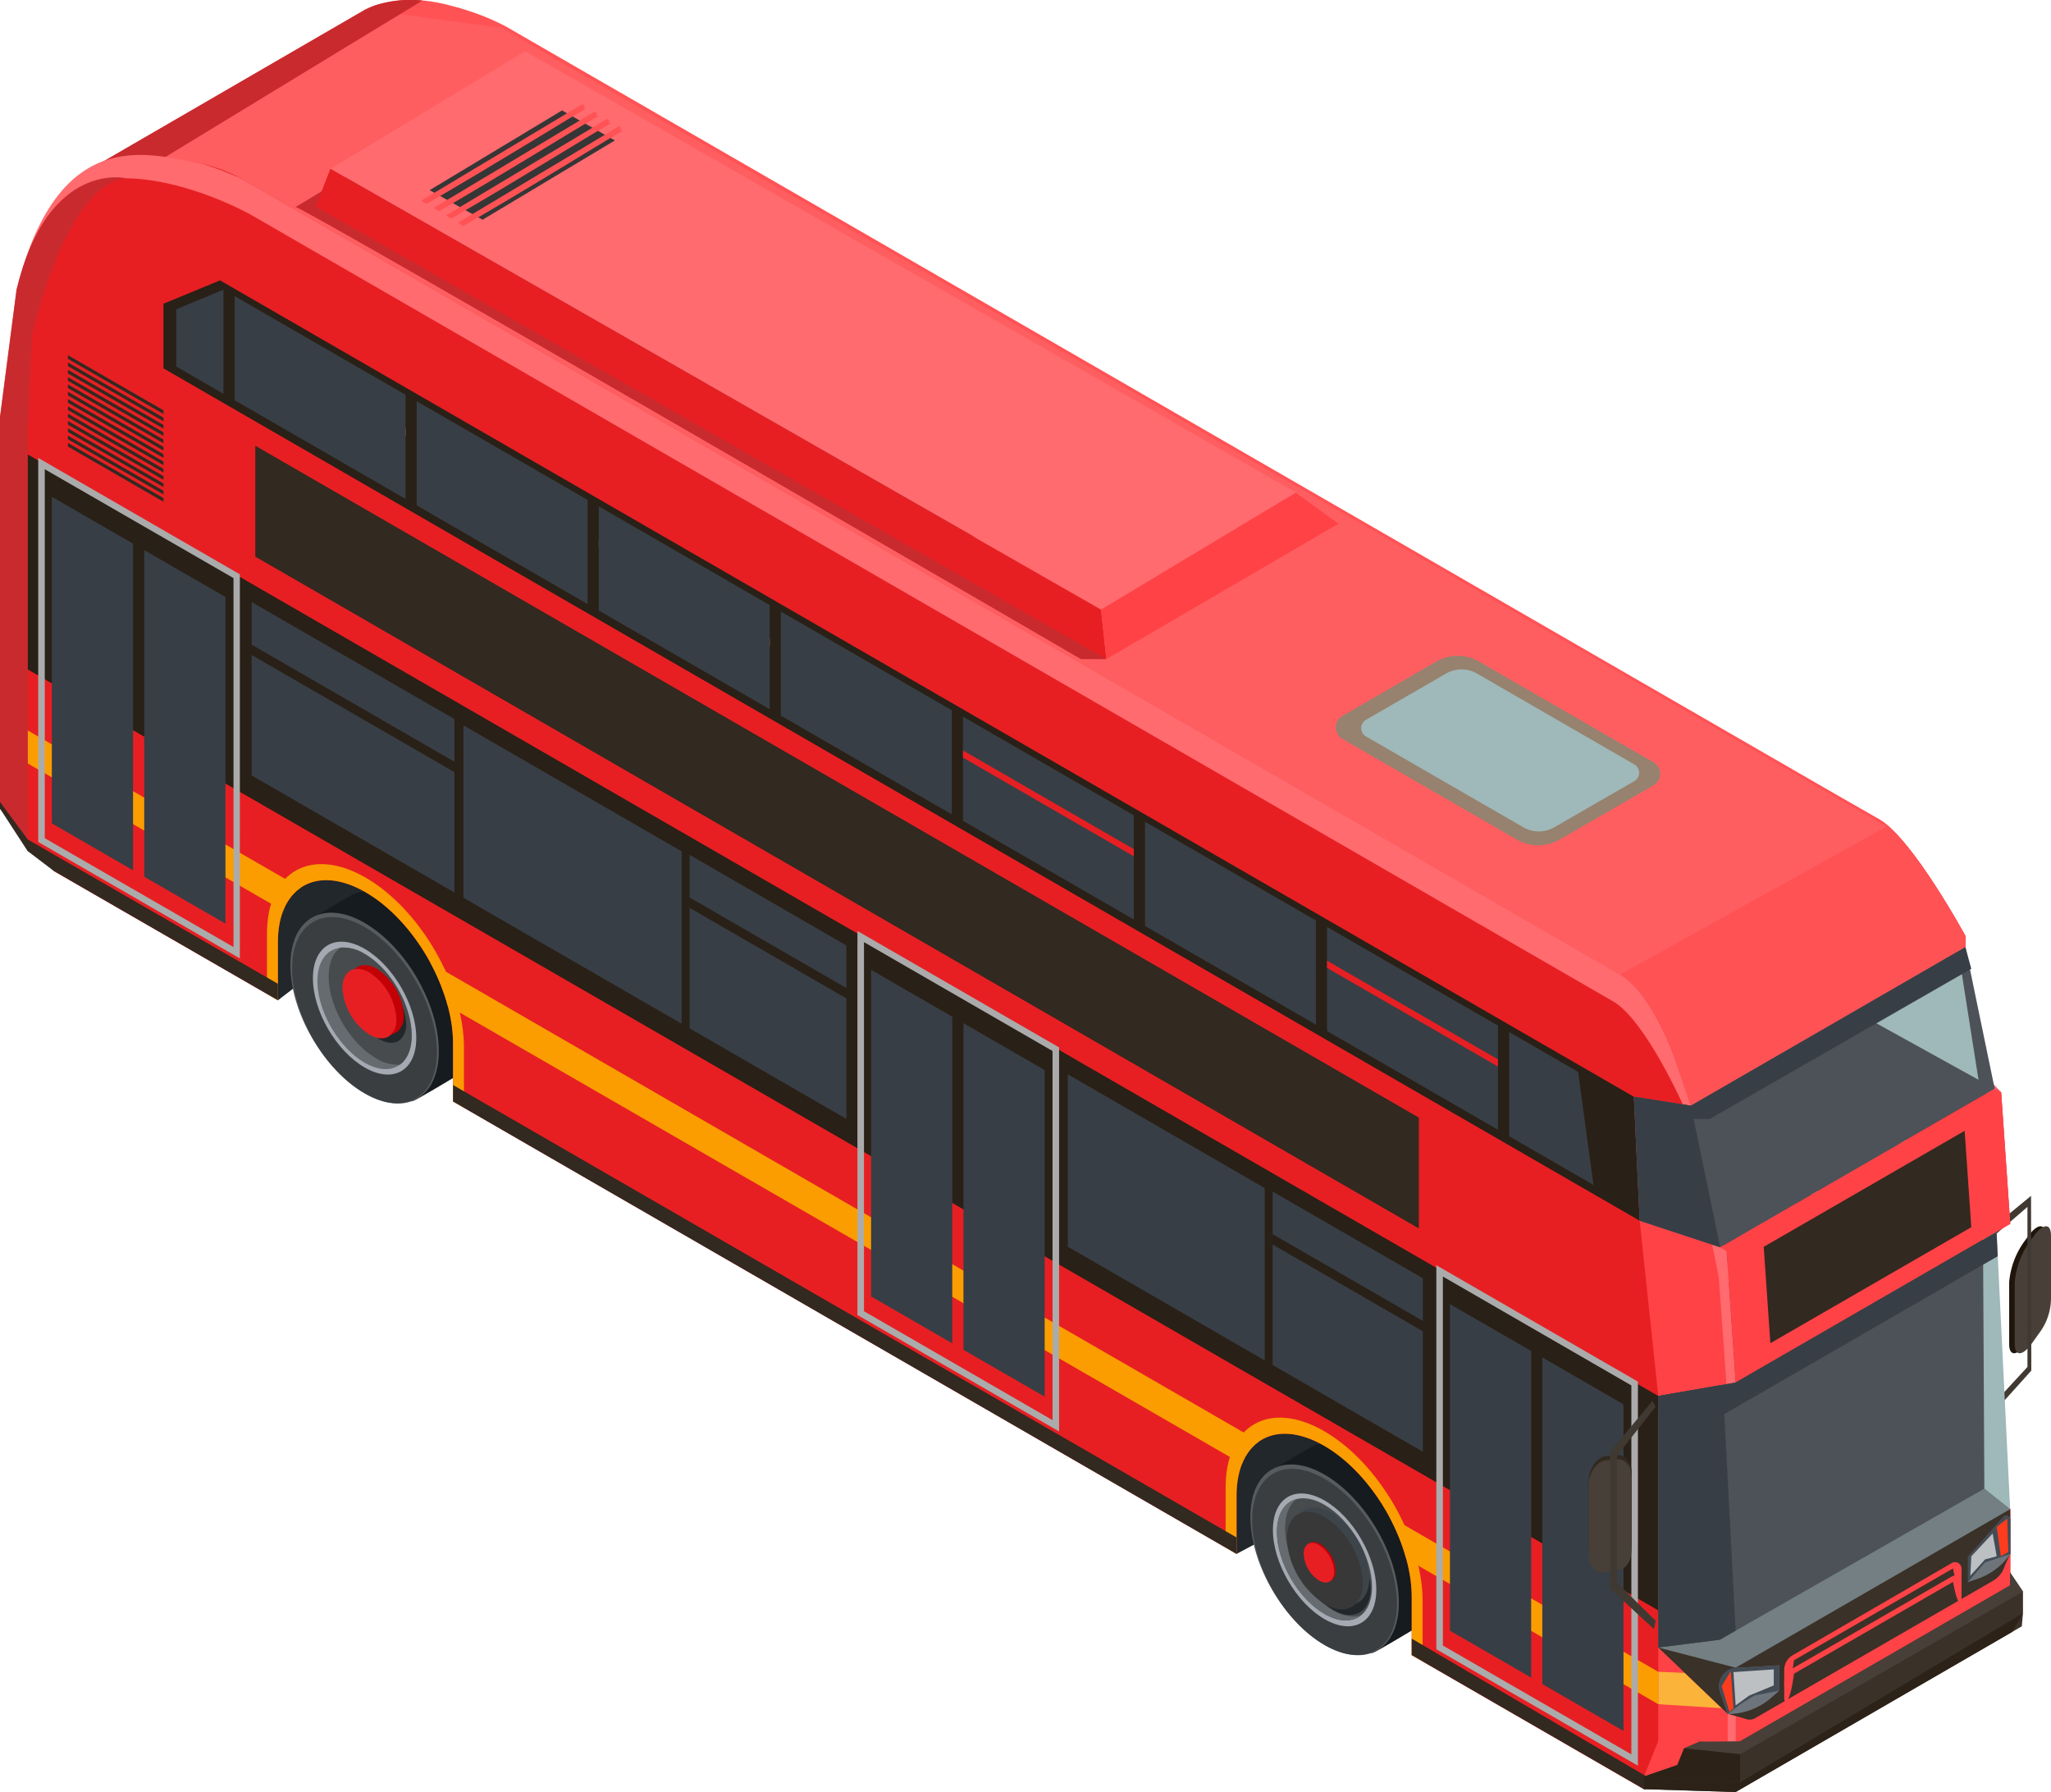 <svg xmlns="http://www.w3.org/2000/svg" viewBox="0 0 404.01 352.95"><defs><style>.cls-1{isolation:isolate;}.cls-2{fill:#1f150b;}.cls-3{fill:#484038;}.cls-4{fill:#403932;}.cls-5{fill:#21272b;}.cls-6{fill:#151b1f;}.cls-7{fill:#585b5d;}.cls-8{fill:#3a3e40;}.cls-9{fill:#a5a9b2;}.cls-10{fill:#484b4d;}.cls-11{fill:#3d454b;}.cls-12{fill:#666b70;}.cls-13{fill:#383838;}.cls-14{fill:#c20005;}.cls-15{fill:#e71f23;}.cls-16{fill:#322920;}.cls-17{mix-blend-mode:multiply;}.cls-18{fill:#ababab;}.cls-19{fill:#4d5258;}.cls-20{fill:#d7a32f;}.cls-21{fill:#eb6878;}.cls-22{fill:#ff5255;}.cls-23{fill:#ff5e61;}.cls-24{fill:#c92a2e;}.cls-25{fill:#fb9d00;}.cls-26{fill:#ff4246;}.cls-27{fill:#fcb339;}.cls-28{fill:#292017;}.cls-29{fill:#383e45;}.cls-30{fill:#ff6b6e;}.cls-31{fill:#3a3128;}.cls-32{fill:#9fb8b9;}.cls-33{fill:#737f82;}.cls-34{fill:#6d747b;}.cls-35{fill:#434c55;}.cls-36{fill:#fd3c1d;}.cls-37{fill:#bdc0c3;}.cls-38{fill:#2c2218;}.cls-39{fill:#96826e;}.cls-40{fill:#363636;}</style></defs><g class="cls-1"><g id="Layer_2" data-name="Layer 2"><g id="Layer_1-2" data-name="Layer 1"><path class="cls-2" d="M399.75,243.15l-.81,1.11a16,16,0,0,0-3.17,8.27v12.2c0,2.33,1.42,2.4,3.17.16l1.6-2.25a11.44,11.44,0,0,0,2.37-7.13v-12.2C402.91,241,401.5,240.91,399.75,243.15Z"/><path class="cls-3" d="M400.85,243.15l-.82,1.11a16,16,0,0,0-3.16,8.27v12.2c0,2.33,1.41,2.4,3.16.16l1.6-2.25a11.45,11.45,0,0,0,2.38-7.13v-12.2C404,241,402.59,240.91,400.85,243.15Z"/><polygon class="cls-4" points="387.06 284.48 400.13 269.95 400.08 235.53 390.45 243.43 391.08 244.86 399.37 237.71 399.37 269.23 386.33 283.37 387.06 284.48"/><polygon class="cls-5" points="54.74 197.02 61.64 191.71 109.44 217.28 243.58 306.05 253.13 300.95 291.92 326.01 285.61 230.38 98.92 145.62 39.78 138.84 54.74 197.02"/><path class="cls-6" d="M253.65,294.55c0,9.27,6.55,20.56,14.63,25.23,3.18,1.83-.22,6.33,2.18,5.74.64-.16,7.59-4.37,8.16-4.69,2.65-1.51,4.28-4.76,4.28-9.39,0-9.27-6.54-20.56-14.62-25.23-3.73-2.15-7.14-2.51-9.72-1.36-.25.11-6.66,3.9-6.9,4C249.08,290.42,253.65,290,253.65,294.55Z"/><path class="cls-7" d="M246.3,298.78c0,9.27,6.55,20.56,14.63,25.22s14.62.93,14.62-8.34S269,295.1,260.93,290.44,246.3,289.51,246.3,298.78Z"/><ellipse class="cls-8" cx="260.91" cy="307.62" rx="11.61" ry="20.11" transform="translate(-119.58 173.73) rotate(-30.31)"/><path class="cls-9" d="M250.74,301.34c0,6.46,4.56,14.32,10.19,17.57s10.18.64,10.18-5.81-4.56-14.32-10.18-17.56S250.74,294.89,250.74,301.34Z"/><path class="cls-10" d="M270.26,312.53c0,5.93-4.19,8.32-9.36,5.34s-9.37-10.22-9.37-16.15,4.2-8.32,9.37-5.34S270.26,306.6,270.26,312.53Z"/><path class="cls-5" d="M270,312.78c0,4.74-3.35,6.65-7.48,4.27A16.51,16.51,0,0,1,255,304.14c0-4.74,3.35-6.65,7.48-4.26A16.47,16.47,0,0,1,270,312.78Z"/><path class="cls-11" d="M269.74,310.81c0,4.74-3.35,6.65-7.48,4.27a16.51,16.51,0,0,1-7.48-12.91c0-4.74,3.35-6.65,7.48-4.26A16.47,16.47,0,0,1,269.74,310.81Z"/><path class="cls-12" d="M255.41,295.26c-1.42,1.06-2.27,3-2.27,5.69,0,5.94,4.19,13.17,9.36,16.15a7.44,7.44,0,0,0,5.49,1.13c-1.72,1.29-4.26,1.28-7.09-.36-5.17-3-9.37-10.22-9.37-16.15C251.53,298.14,253.06,295.85,255.41,295.26Z"/><path class="cls-13" d="M268.45,311.68c0,4.74-3.35,6.65-7.49,4.26a16.47,16.47,0,0,1-7.48-12.9c0-4.74,3.35-6.65,7.48-4.27A16.49,16.49,0,0,1,268.45,311.68Z"/><path class="cls-14" d="M263.11,309.36c0,1.92-1.36,2.7-3,1.73a6.7,6.7,0,0,1-3-5.24c0-1.93,1.36-2.7,3-1.73A6.69,6.69,0,0,1,263.11,309.36Z"/><path class="cls-15" d="M262.8,309.54c0,1.93-1.36,2.7-3,1.73a6.69,6.69,0,0,1-3-5.24c0-1.92,1.36-2.7,3-1.73A6.69,6.69,0,0,1,262.8,309.54Z"/><path class="cls-6" d="M64.55,185.89c0,9.26,6.54,20.56,14.62,25.22,3.18,1.84-.22,6.33,2.18,5.74.65-.16,7.6-4.36,8.16-4.68,2.65-1.51,4.29-4.76,4.29-9.4,0-9.27-6.55-20.56-14.63-25.22-3.73-2.16-7.14-2.52-9.72-1.37-.25.11-6.66,3.9-6.89,4C60,181.75,64.55,181.31,64.55,185.89Z"/><path class="cls-7" d="M57.2,190.11c0,9.27,6.54,20.56,14.62,25.23s14.62.93,14.62-8.34-6.54-20.56-14.62-25.23S57.2,180.84,57.2,190.11Z"/><path class="cls-8" d="M57.54,190.72c0,9,6.39,20.05,14.27,24.6s14.26.91,14.26-8.13-6.38-20.06-14.26-24.61S57.54,181.68,57.54,190.72Z"/><path class="cls-9" d="M61.64,192.68c0,6.45,4.56,14.31,10.18,17.56S82,210.89,82,204.43s-4.56-14.31-10.18-17.56S61.64,186.22,61.64,192.68Z"/><path class="cls-12" d="M81.09,204c0,2.68-.88,4.64-2.31,5.68-1.71,1.26-4.22,1.22-7-.41-5.12-3-9.26-10.17-9.25-16.06,0-3.88,1.83-6.24,4.53-6.53a7.88,7.88,0,0,1,4.79,1.25C77,190.86,81.11,198.06,81.09,204Z"/><path class="cls-10" d="M81.09,204c0,2.68-.88,4.64-2.31,5.68A7.88,7.88,0,0,1,74,208.38c-5.12-3-9.27-10.18-9.25-16.07,0-2.69.88-4.64,2.31-5.68a7.88,7.88,0,0,1,4.79,1.25C77,190.86,81.11,198.06,81.09,204Z"/><path class="cls-5" d="M80,201.64a3.86,3.86,0,0,1-1.32,3.25c-1,.72-2.41.69-4-.24a11.68,11.68,0,0,1-5.29-9.19c0-2.22,1-3.56,2.59-3.73a4.54,4.54,0,0,1,2.73.72A11.73,11.73,0,0,1,80,201.64Z"/><path class="cls-14" d="M79.53,200a3.83,3.83,0,0,1-1.32,3.25c-1,.72-2.41.7-4-.23a11.73,11.73,0,0,1-5.29-9.19c0-2.22,1-3.56,2.59-3.73a4.48,4.48,0,0,1,2.74.72A11.7,11.7,0,0,1,79.53,200Z"/><path class="cls-15" d="M78.08,200.75A3.86,3.86,0,0,1,76.76,204c-1,.72-2.41.69-4-.24a11.72,11.72,0,0,1-5.29-9.19c0-2.22,1.05-3.56,2.59-3.73a4.55,4.55,0,0,1,2.74.72A11.72,11.72,0,0,1,78.08,200.75Z"/><path class="cls-15" d="M73.87,17.12V120.84l10.56,8,44.18,25.51V142.91c0-10.93,7.72-15.34,17.25-9.84s17.26,18.83,17.26,29.76v11.46L317.45,263.4V251.93c0-10.92,7.72-15.33,17.25-9.83S352,260.93,352,271.86v11.46l35.84,32.13,8.16,2.31V297.24l-5.34-9.68V238l5.34,3.08-1.79-25.92-1.8-1.84-7.1-27.86,1.88,1.08v-2.16s-10.43-19.22-17-23L98.27,7.61C94.83,5.63,93,2,89.72,1.4,79.74-.38,73.87,22.25,73.87,17.12Z"/><path class="cls-8" d="M319.91,256.18c0,9.37,6.62,20.8,14.79,25.52s14.8.94,14.8-8.44-6.63-20.8-14.8-25.52S319.91,246.8,319.91,256.18Z"/><ellipse class="cls-8" cx="145.86" cy="155.69" rx="12.04" ry="20.86" transform="translate(-58.64 94.9) rotate(-30.31)"/><polygon class="cls-16" points="79.31 89.19 390.52 280.3 390.52 237.95 79.31 46.84 79.31 89.19"/><g class="cls-17"><path class="cls-18" d="M354,200.42,123.52,67.35V44L354,177.09ZM124.81,66.6,352.72,198.19V177.84L124.81,46.25Z"/></g><polygon class="cls-16" points="106.08 29.89 392.38 213.33 385.27 185.47 107.31 18.28 96.17 22.89 106.08 29.89"/><polygon class="cls-19" points="324.56 200.43 354.15 217.51 354.15 209.12 324.56 192.03 324.56 200.43"/><polygon class="cls-19" points="324.56 233.7 354.15 250.78 354.15 227.05 324.56 209.97 324.56 233.7"/><polygon class="cls-19" points="284.2 202.89 322.99 225.29 322.99 191.34 284.2 168.94 284.2 202.89"/><polygon class="cls-19" points="209.71 134.12 240.6 151.95 240.6 143.55 209.71 125.72 209.71 134.12"/><polygon class="cls-19" points="209.71 159.89 240.6 177.72 240.6 153.99 209.71 136.16 209.71 159.89"/><polygon class="cls-19" points="123.44 84.31 163.39 107.38 163.39 98.98 123.44 75.92 123.44 84.31"/><polygon class="cls-19" points="123.44 110.08 163.39 133.14 163.39 109.42 123.44 86.36 123.44 110.08"/><polygon class="cls-19" points="165.17 134.17 208.14 158.98 208.14 125.03 165.17 100.21 165.17 134.17"/><polygon class="cls-19" points="335.28 160.42 368.95 179.86 359.04 165.06 325.38 145.62 335.28 160.42"/><polygon class="cls-19" points="299.41 139.72 333.08 159.16 323.18 144.36 289.51 124.92 299.41 139.72"/><polygon class="cls-19" points="263.55 119.01 297.22 138.45 287.31 123.65 253.65 104.21 263.55 119.01"/><polygon class="cls-16" points="263.55 106.56 287.31 131.72 287.31 130.31 263.55 105.15 263.55 106.56"/><polygon class="cls-20" points="191.82 65.15 225.49 84.59 225.49 83.18 191.82 63.74 191.82 65.15"/><polygon class="cls-20" points="110.19 29.45 143.85 48.89 143.85 47.48 110.19 28.04 110.19 29.45"/><polygon class="cls-16" points="325.38 153.69 359.04 173.13 359.04 171.72 325.38 152.28 325.38 153.69"/><polygon class="cls-19" points="227.68 98.3 261.35 117.74 251.45 102.94 217.78 83.5 227.68 98.3"/><polygon class="cls-19" points="191.82 77.6 225.49 97.04 215.59 82.24 181.92 62.8 191.82 77.6"/><polygon class="cls-19" points="155.95 56.89 189.62 76.33 179.72 61.53 146.05 42.09 155.95 56.89"/><polygon class="cls-19" points="120.09 36.18 153.76 55.62 143.85 40.82 110.19 21.38 120.09 36.18"/><polygon class="cls-19" points="108.59 29.54 117.89 34.92 107.99 20.12 98.68 23.98 108.59 29.54"/><polygon class="cls-16" points="87.26 28.03 106.08 38.89 106.08 38.17 87.26 27.31 87.26 28.03"/><polygon class="cls-16" points="87.26 29.47 106.08 40.33 106.08 39.61 87.26 28.75 87.26 29.47"/><polygon class="cls-16" points="87.26 30.91 106.08 41.77 106.08 41.05 87.26 30.19 87.26 30.91"/><polygon class="cls-16" points="87.26 32.35 106.08 43.21 106.08 42.49 87.26 31.63 87.26 32.35"/><polygon class="cls-16" points="87.26 33.79 106.08 44.65 106.08 43.93 87.26 33.07 87.26 33.79"/><polygon class="cls-16" points="87.26 35.23 106.08 46.09 106.08 45.37 87.26 34.51 87.26 35.23"/><polygon class="cls-16" points="87.26 36.67 106.08 47.53 106.08 46.81 87.26 35.95 87.26 36.67"/><polygon class="cls-16" points="87.26 38.1 106.08 48.97 106.08 48.25 87.26 37.38 87.26 38.1"/><polygon class="cls-16" points="87.26 39.55 106.08 50.41 106.08 49.69 87.26 38.83 87.26 39.55"/><polygon class="cls-16" points="87.26 40.98 106.08 51.85 106.08 51.13 87.26 40.27 87.26 40.98"/><polygon class="cls-16" points="87.26 42.42 106.08 53.29 106.08 52.57 87.26 41.7 87.26 42.42"/><polygon class="cls-16" points="87.26 43.87 106.08 54.73 106.08 54.01 87.26 43.15 87.26 43.87"/><polygon class="cls-16" points="87.26 45.3 106.08 56.17 106.08 55.45 87.26 44.58 87.26 45.3"/><path class="cls-21" d="M315.3,250.28v11.88l2.15,1.24V251.93c0-10.92,7.72-15.33,17.25-9.83S352,280.93,352,271.86v11.46l2.14,1.24V272.68c0-12.29-8.69-19.78-19.4-26S315.3,238,315.3,250.28Z"/><path class="cls-21" d="M126.47,141.25v11.88l2.14,1.24V142.91c0-10.93,7.72-15.34,17.25-9.84s17.26,18.83,17.26,29.76v11.46l2.14,1.24V163.65c0-12.29-8.69-27.28-19.4-33.46S126.47,129,126.47,141.25Z"/><polygon class="cls-21" points="394.39 302.4 394.39 294.39 395.96 297.24 395.96 317.76 394.39 317.31 394.39 302.4"/><path class="cls-22" d="M387.15,184.39v2.16l-1.34,0s-1.78-4-4.36-8.53c-.29-.52-.6-1.05-.92-1.58-1-1.66-2.08-3.34-3.21-4.88-.16-.23-.33-.46-.5-.68a19.1,19.1,0,0,0-5-4.9l-2.94-1.7L104,11.41A31.12,31.12,0,0,0,94,7.57c-9.88-1.73-18.6-11.65-18.6,16.51v98l-1.57-1.2V17.12A34,34,0,0,0,72.39,6.69c-.71-2.36-1.25-3.62-.49-4.78h0a10.39,10.39,0,0,1,1.89-.82,22.81,22.81,0,0,1,9.42-1,32.35,32.35,0,0,1,6.5,1.29A46.13,46.13,0,0,1,99.81,5.3L370.13,161.37a11.79,11.79,0,0,1,1.84,1.37C378.57,168.61,387.15,184.39,387.15,184.39Z"/><polygon class="cls-21" points="394.17 215.16 395.96 241.09 394.06 239.99 392.08 219.22 385.27 185.47 392.37 213.33 394.17 215.16"/><polygon class="cls-19" points="102.28 65.7 118.28 74.94 118.28 139.26 102.28 130.03 102.28 65.7"/><polygon class="cls-19" points="84.09 55.19 100.08 64.43 100.08 128.76 84.09 119.52 84.09 55.19"/><polygon class="cls-19" points="377.68 224.7 383.77 239.65 383.77 303.98 377.68 289.03 377.68 224.7"/><polygon class="cls-19" points="359.48 214.19 375.48 223.43 375.48 287.76 359.48 278.52 359.48 214.19"/><polygon class="cls-19" points="263.65 158.87 279.65 168.1 279.65 232.43 263.65 223.19 263.65 158.87"/><polygon class="cls-19" points="245.46 148.36 261.46 157.6 261.46 221.93 245.46 212.69 245.46 148.36"/><g class="cls-17"><path class="cls-18" d="M386.61,311.24,356.8,282.08V206.13l29.81,29.16Zm-28.52-29.71,27.23,26.65V235.83l-27.23-26.64Z"/></g><g class="cls-17"><path class="cls-18" d="M282.49,239.27l-39.71-22.92V140.71l39.71,22.93ZM244.07,215.6l37.13,21.45V164.38l-37.13-21.44Z"/></g><g class="cls-17"><path class="cls-18" d="M121.12,146.11,81.41,123.18V47.54l39.71,22.93ZM82.69,122.44l37.14,21.44V71.21L82.69,49.77Z"/></g><polygon class="cls-16" points="395.96 316.92 351.96 280.08 351.96 283.32 387.8 315.45 395.96 317.76 395.96 316.92"/><polygon class="cls-16" points="317.45 260.16 163.12 171.05 163.12 174.29 317.45 263.39 317.45 260.16"/><path class="cls-16" d="M73.87,119.53v1.31l10.56,8,44.18,25.51v-3.24Z"/><polygon class="cls-23" points="387.15 186.55 333.08 217.77 324.3 200.43 25.66 35.13 20 32 71.9 1.91 78.77 2.82 98.68 5.45 371.56 162.81 387.15 186.55"/><path class="cls-24" d="M83.22.11,78.77,2.82,72.39,6.69,25.66,35.13,20,32,71.9,1.91h0l1.89-.82A22.81,22.81,0,0,1,83.22.11Z"/><path class="cls-22" d="M387.15,184.4v2.15l-54.07,31.22-9.67-17.83-4.32-8,49.78-27.63,2.7-1.5.4-.07C378.57,168.61,387.15,184.4,387.15,184.4Z"/><polygon class="cls-16" points="390.62 238.01 326.65 274.94 326.65 317.17 390.62 280.23 390.62 238.01"/><path class="cls-15" d="M4.65,55.73,1,83l-.95,75v1.32l10.56,12.25L54.74,197V185.56c0-10.93,7.72-15.34,17.25-9.84s17.25,18.83,17.25,29.76v11.46l154.34,89.11V294.59c0-10.93,7.72-15.34,17.25-9.84s17.25,18.83,17.25,29.76V326l45.75,26.41L341.89,349V328.46l-5.33-9.68-9.91-1.61V274.94l15.24-2.64-1.78-25.92-1.26-.72-7.1-27.86,1.33,0-3-8.73s-4.38-13.29-11-17.09L48.77,35.87A31.47,31.47,0,0,0,38.67,32C28.7,30.19,13.38,30.19,4.65,55.73Z"/><path class="cls-25" d="M59.2,174.85l-53.76-31v6.51l50.34,29A9.57,9.57,0,0,1,59.2,174.85Z"/><path class="cls-25" d="M326.65,329.27l-53-30.62A39.46,39.46,0,0,1,277,307l49.64,28.65Z"/><path class="cls-25" d="M248,283.88,84.78,189.62a39.19,39.19,0,0,1,3.41,8.44l156.46,90.27A9.57,9.57,0,0,1,248,283.88Z"/><polygon class="cls-26" points="321.84 216.01 322.99 240.43 326.65 274.94 326.65 324.49 326.65 342.89 323.83 349.9 341.89 348.97 341.89 272.3 340.11 246.38 333.08 217.77 321.84 216.01"/><polygon class="cls-27" points="326.65 335.65 339.15 336.44 331.87 329.48 326.65 329.27 326.65 335.65"/><polygon class="cls-26" points="341.89 348.13 395.96 316.92 395.96 297.24 341.89 328.46 341.89 348.13"/><polygon class="cls-28" points="5.44 131.84 326.65 317.17 326.65 274.94 5.44 89.49 5.44 131.84"/><polygon class="cls-16" points="50.29 109.63 279.49 241.95 279.49 220.12 50.29 87.79 50.29 109.63"/><polygon class="cls-28" points="32.2 72.55 322.99 240.43 321.84 216.01 43.34 55.22 32.2 59.82 32.2 72.55"/><polygon class="cls-29" points="250.69 243.08 280.28 260.16 280.28 251.76 250.69 234.68 250.69 243.08"/><polygon class="cls-29" points="250.69 268.85 280.28 285.93 280.28 262.2 250.69 245.12 250.69 268.85"/><polygon class="cls-29" points="210.33 245.54 249.12 267.94 249.12 233.99 210.33 211.59 210.33 245.54"/><polygon class="cls-29" points="135.84 176.77 166.72 194.6 166.72 186.21 135.84 168.37 135.84 176.77"/><polygon class="cls-29" points="135.84 202.54 166.72 220.37 166.72 196.64 135.84 178.81 135.84 202.54"/><polygon class="cls-29" points="49.57 126.97 89.52 150.03 89.52 141.63 49.57 118.57 49.57 126.97"/><polygon class="cls-29" points="49.57 152.73 89.52 175.79 89.52 152.07 49.57 129.01 49.57 152.73"/><polygon class="cls-29" points="91.29 176.82 134.27 201.63 134.27 167.68 91.29 142.86 91.29 176.82"/><polygon class="cls-29" points="297.27 223.78 313.89 233.38 310.86 211.11 297.27 203.26 297.27 223.78"/><polygon class="cls-29" points="261.4 203.07 295.07 222.51 295.07 202 261.4 182.56 261.4 203.07"/><polygon class="cls-29" points="225.54 182.37 259.21 201.81 259.21 181.29 225.54 161.85 225.54 182.37"/><polygon class="cls-29" points="189.68 161.66 223.34 181.1 223.34 160.58 189.68 141.14 189.68 161.66"/><polygon class="cls-15" points="189.68 149.21 223.34 168.65 223.34 167.24 189.68 147.8 189.68 149.21"/><polygon class="cls-20" points="117.95 107.8 151.62 127.24 151.62 125.83 117.95 106.39 117.95 107.8"/><polygon class="cls-20" points="46.22 66.39 79.89 85.83 79.89 84.42 46.22 64.98 46.22 66.39"/><polygon class="cls-15" points="261.4 190.63 295.07 210.06 295.07 208.65 261.4 189.22 261.4 190.63"/><polygon class="cls-29" points="153.81 140.95 187.48 160.39 187.48 139.88 153.81 120.44 153.81 140.95"/><polygon class="cls-29" points="117.95 120.25 151.62 139.69 151.62 119.17 117.95 99.73 117.95 120.25"/><polygon class="cls-29" points="82.08 99.54 115.75 118.98 115.75 98.46 82.08 79.02 82.08 99.54"/><polygon class="cls-29" points="46.22 78.83 79.89 98.27 79.89 77.76 46.22 58.32 46.22 78.83"/><polygon class="cls-29" points="34.72 72.19 44.02 77.57 44.02 57.05 34.72 60.91 34.72 72.19"/><polygon class="cls-16" points="13.38 70.68 32.2 81.54 32.2 80.82 13.38 69.96 13.38 70.68"/><polygon class="cls-16" points="13.38 72.12 32.2 82.98 32.2 82.26 13.38 71.4 13.38 72.12"/><polygon class="cls-16" points="13.38 73.56 32.2 84.42 32.2 83.7 13.38 72.84 13.38 73.56"/><polygon class="cls-16" points="13.38 75 32.2 85.86 32.2 85.14 13.38 74.28 13.38 75"/><polygon class="cls-16" points="13.38 76.44 32.2 87.3 32.2 86.58 13.38 75.72 13.38 76.44"/><polygon class="cls-16" points="13.38 77.88 32.2 88.74 32.2 88.02 13.38 77.16 13.38 77.88"/><polygon class="cls-16" points="13.38 79.32 32.2 90.18 32.2 89.46 13.38 78.6 13.38 79.32"/><polygon class="cls-16" points="13.38 80.76 32.2 91.62 32.2 90.9 13.38 80.04 13.38 80.76"/><polygon class="cls-16" points="13.38 82.2 32.2 93.06 32.2 92.34 13.38 81.48 13.38 82.2"/><polygon class="cls-16" points="13.38 83.64 32.2 94.5 32.2 93.78 13.38 82.92 13.38 83.64"/><polygon class="cls-16" points="13.38 85.08 32.2 95.94 32.2 95.22 13.38 84.36 13.38 85.08"/><polygon class="cls-16" points="13.38 86.52 32.2 97.38 32.2 96.66 13.38 85.8 13.38 86.52"/><polygon class="cls-16" points="13.38 87.95 32.2 98.82 32.2 98.1 13.38 87.23 13.38 87.95"/><path class="cls-25" d="M241.43,292.93v11.88l2.15,1.24V294.59c0-10.93,7.72-15.34,17.25-9.84s17.25,18.83,17.25,29.76V326l2.15,1.24V315.33c0-12.29-8.69-27.28-19.4-33.46S241.43,280.64,241.43,292.93Z"/><path class="cls-25" d="M52.59,183.9v11.88L54.74,197V185.56c0-10.93,7.72-15.34,17.25-9.84s17.25,18.83,17.25,29.76v11.46l2.15,1.24V206.3C91.39,194,82.7,179,72,172.84S52.59,171.61,52.59,183.9Z"/><polygon class="cls-30" points="340.32 329.48 326.65 324.49 341.89 328.46 341.89 348.97 340.32 348.53 340.32 329.48"/><polygon class="cls-31" points="344.24 338.64 340.32 337.55 326.65 324.49 395.96 297.24 395.96 306.08 394.28 309.71 344.24 338.64"/><path class="cls-30" d="M333.08,217.77l-1.17.69s-7.65-17.47-14.17-21.24L50,42.63c-3.41-2-14.71-7.39-25-7.5-7.21-.07-15,5.8-19.55,24.08L1.57,83.51v76.94L0,159.26V82.13L3.26,57.05C11.42,24.8,28.7,30.19,38.68,32c2.73.48,8.48,3,8.48,3,.54.27,1.07.56,1.61.87L319.09,191.94c6.59,3.81,11,17.1,11,17.1Z"/><path class="cls-24" d="M25,35.13c-7.21.33-14.07,12.29-18.65,30.57l-.9,19v81.17L0,159.26V82.13L3.26,57.05C9.42,31.28,25,35.13,25,35.13Z"/><polygon class="cls-30" points="340.11 246.38 341.89 272.3 340.09 272.62 338.56 251.54 331.75 217.79 338.85 245.66 340.11 246.38"/><polygon class="cls-29" points="28.41 108.35 44.41 117.58 44.41 181.91 28.41 172.68 28.41 108.35"/><polygon class="cls-29" points="10.21 97.84 26.21 107.08 26.21 171.41 10.21 162.17 10.21 97.84"/><polygon class="cls-29" points="303.81 267.35 319.8 276.59 319.8 340.92 303.81 331.68 303.81 267.35"/><polygon class="cls-29" points="285.61 256.85 301.61 266.08 301.61 330.41 285.61 321.17 285.61 256.85"/><polygon class="cls-29" points="189.78 201.52 205.78 210.75 205.78 275.08 189.78 265.85 189.78 201.52"/><polygon class="cls-29" points="171.59 191.01 187.58 200.25 187.58 264.58 171.59 255.34 171.59 191.01"/><g class="cls-17"><path class="cls-18" d="M322.64,347.76l-39.71-22.93V249.19l39.71,22.93Zm-38.42-23.67,37.13,21.44V272.87l-37.13-21.45Z"/></g><g class="cls-17"><path class="cls-18" d="M208.62,281.93,168.9,259V183.36l39.72,22.93Zm-38.43-23.68,37.14,21.45V207l-37.14-21.44Z"/></g><g class="cls-17"><path class="cls-18" d="M47.25,188.76,7.53,165.83V90.19l39.72,22.93ZM8.82,165.09,46,186.53V113.86L8.82,92.42Z"/></g><polygon class="cls-16" points="341.89 348.13 324.1 349.75 278.08 322.73 278.08 325.97 323.83 352.38 341.89 348.97 341.89 348.13"/><polygon class="cls-16" points="243.58 302.81 89.24 213.7 89.24 216.94 243.58 306.05 243.58 302.81"/><path class="cls-16" d="M0,157.94v1.32l5.44,8.36,5.12,3.89L54.74,197v-3.24L5.44,165.32Z"/><polygon class="cls-19" points="338.85 245.66 392.92 214.44 387.15 186.55 333.08 217.77 321.84 216.01 322.99 240.43 338.85 245.66"/><polygon class="cls-29" points="338.85 245.66 333.08 217.77 321.84 216.01 322.99 240.43 338.85 245.66"/><polygon class="cls-32" points="389.73 212.67 366.57 199.86 380.73 191.69 385.75 187.36 389.73 212.67"/><polygon class="cls-29" points="387.15 186.55 388.31 190.81 336.82 220.37 332.26 220.37 322.23 217.51 321.84 216.01 333.08 217.77 387.15 186.55"/><polygon class="cls-26" points="341.89 272.3 395.96 241.09 394.17 215.16 392.92 214.44 338.85 245.66 340.11 246.38 341.89 272.3"/><polygon class="cls-16" points="348.73 264.55 388.31 241.7 387 222.72 347.42 245.57 348.73 264.55"/><polygon class="cls-33" points="326.65 317.17 326.65 324.49 341.89 328.46 395.96 297.24 390.62 287.56 390.62 280.23 326.65 317.17"/><polygon class="cls-19" points="395.95 297.24 390.88 293.19 341.89 321.17 338.77 322.95 326.65 324.49 326.65 274.94 341.89 272.3 390.62 244.17 395.95 297.24"/><polygon class="cls-29" points="339.36 272.74 341.89 321.17 338.77 322.95 326.65 324.49 326.65 274.94 339.36 272.74"/><path class="cls-31" d="M345.66,338.44l46.9-27.08a5,5,0,0,0,2.51-4.35v-4.46a1.92,1.92,0,0,0-2.88-1.66L345.29,328a5,5,0,0,0-2.51,4.35v4.46A1.93,1.93,0,0,0,345.66,338.44Z"/><path class="cls-26" d="M353.38,327l31.33-18.09c1,5.36,1.68,4.25,1.68,3.05v-3a1.28,1.28,0,0,0-1.92-1.11L353.13,326a3.36,3.36,0,0,0-1.67,2.9v3C351.46,332.85,352.53,333.47,353.38,327Z"/><path class="cls-26" d="M353.38,329.65l31.33-18.09c1,5.36,1.68,4.25,1.68,3.05v-3a1.28,1.28,0,0,0-1.92-1.11l-31.34,18.09a3.37,3.37,0,0,0-1.67,2.9v3C351.46,335.48,352.53,336.1,353.38,329.65Z"/><polygon class="cls-32" points="390.62 244.17 390.88 293.19 395.96 297.24 393.29 242.63 390.62 244.17"/><polygon class="cls-29" points="393.29 242.63 393.52 247.42 339.66 278.51 326.65 277.59 326.65 274.94 341.89 272.3 393.29 242.63"/><path class="cls-34" d="M396,299.35v6.73l-.19.26a13.05,13.05,0,0,1-6.43,4.68l-1.71.57v-4.95l6.94-7.82A.79.79,0,0,1,396,299.35Z"/><path class="cls-35" d="M396,299.35v6.73l-5,1.64-3.35,3.87v-4.95l6.94-7.82A.79.79,0,0,1,396,299.35Z"/><path class="cls-34" d="M350.48,328v5l-1.54,1.35a13.07,13.07,0,0,1-8.62,3.24h0l-1.49-4.35a3.61,3.61,0,0,1,2.9-4.73l.32,0Z"/><path class="cls-35" d="M350.48,328v5l-4.88.93-2.82,1.75-2.46,1.91-1.49-4.35a3.61,3.61,0,0,1,2.9-4.73l.32,0Z"/><polygon class="cls-36" points="395.39 299.09 393.31 300.75 394.13 306.52 395.6 305.67 395.39 299.09"/><polygon class="cls-37" points="392.52 302.02 388.32 306.52 388.11 310.35 391.01 307.14 393.31 306.52 392.52 302.02"/><polygon class="cls-37" points="349.4 331.95 344.56 333.95 341.89 335.88 341.46 329.33 349.4 328.79 349.4 331.95"/><polygon class="cls-36" points="341.46 336.46 340.66 337.19 339.15 332.1 340.93 329.14 341.46 336.46"/><polygon class="cls-31" points="341.89 343.47 334.82 343.02 331.74 344.34 330.41 347.63 323.83 349.9 323.83 352.38 341.89 352.95 398.26 320.31 398.49 317.74 398.49 313.46 395.95 309.71 395.95 312.26 341.89 343.47"/><polygon class="cls-3" points="334.82 343.02 331.74 344.34 342.78 345.51 398.49 313.46 395.95 309.71 395.95 312.26 342.78 342.96 334.82 343.02"/><polygon class="cls-38" points="323.83 349.9 342.78 351.03 398.49 317.74 396.41 321.39 341.89 352.95 323.83 352.38 323.83 349.9"/><polygon class="cls-38" points="342.78 345.51 342.78 351.03 323.83 349.9 330.41 347.63 331.74 344.34 342.78 345.51"/><path class="cls-39" d="M282.93,130.28,264.44,141a2.62,2.62,0,0,0,0,4.54l34.33,19.82a8.45,8.45,0,0,0,8.45,0l18.49-10.68a2.62,2.62,0,0,0,0-4.54l-34.33-19.82A8.45,8.45,0,0,0,282.93,130.28Z"/><path class="cls-32" d="M284.84,132.66l-15.77,9.11a1.9,1.9,0,0,0,0,3.28l31,17.89a6.1,6.1,0,0,0,6.1,0l15.77-9.1a1.9,1.9,0,0,0,0-3.28l-31-17.9A6.1,6.1,0,0,0,284.84,132.66Z"/><path class="cls-24" d="M58.19,40.76l.79-.44,0,0L96.57,17.62l121.36,112.2h-5S59,40.32,58.19,40.76Z"/><path class="cls-30" d="M65.08,33.24l.79-.44,0,0L103.46,10.1,255.26,97l-38.37,23S65.09,33.16,65.08,33.24Z"/><polygon class="cls-15" points="65.08 33.24 62.19 40.66 217.93 129.82 216.89 120.09 65.08 33.24"/><polygon class="cls-26" points="216.89 120.09 217.93 129.82 263.65 103.15 255.26 97.04 216.89 120.09"/><path class="cls-40" d="M121.12,27.66l-10.41-5.91L84.64,37.45l10.41,5.83Z"/><path class="cls-22" d="M91.25,44.52l-1-.67,31.72-19,.47.47-.3.18.48.27C117.66,28.63,104.34,37,91.25,44.52Z"/><path class="cls-22" d="M88.85,43.07l-.95-.67,31.72-19,.47.46-.3.19.48.27C115.25,27.18,101.94,35.5,88.85,43.07Z"/><path class="cls-22" d="M86.45,41.62l-1-.67,31.73-19,.46.46-.3.19.49.27C112.85,25.72,99.54,34.05,86.45,41.62Z"/><path class="cls-22" d="M84,40.17l-1-.67,31.72-19,.47.46-.3.19.48.27C110.45,24.27,97.13,32.6,84,40.17Z"/><path class="cls-16" d="M318.26,286.62l-2.14.21c-1.74.35-3.16,2.53-3.16,4.86v13.52c0,2.33,1.42,3.93,3.16,3.58l2.93-.5c1.75-.35,2.37-2.24,2.37-4.57V290.2C321.42,287.87,320,286.27,318.26,286.62Z"/><path class="cls-3" d="M318.26,287.46l-2.14.21c-1.74.35-3.16,2.52-3.16,4.85v13.53c0,2.33,1.42,3.93,3.16,3.58l2.93-.5c1.75-.36,2.37-2.24,2.37-4.57V291C321.42,288.71,320,287.11,318.26,287.46Z"/><polygon class="cls-4" points="317.19 312.89 325.79 320.86 326.15 319.24 318.52 311.71 318.52 286.71 326.11 277.08 325.51 275.9 317.19 285.9 317.19 312.89"/></g></g></g></svg>